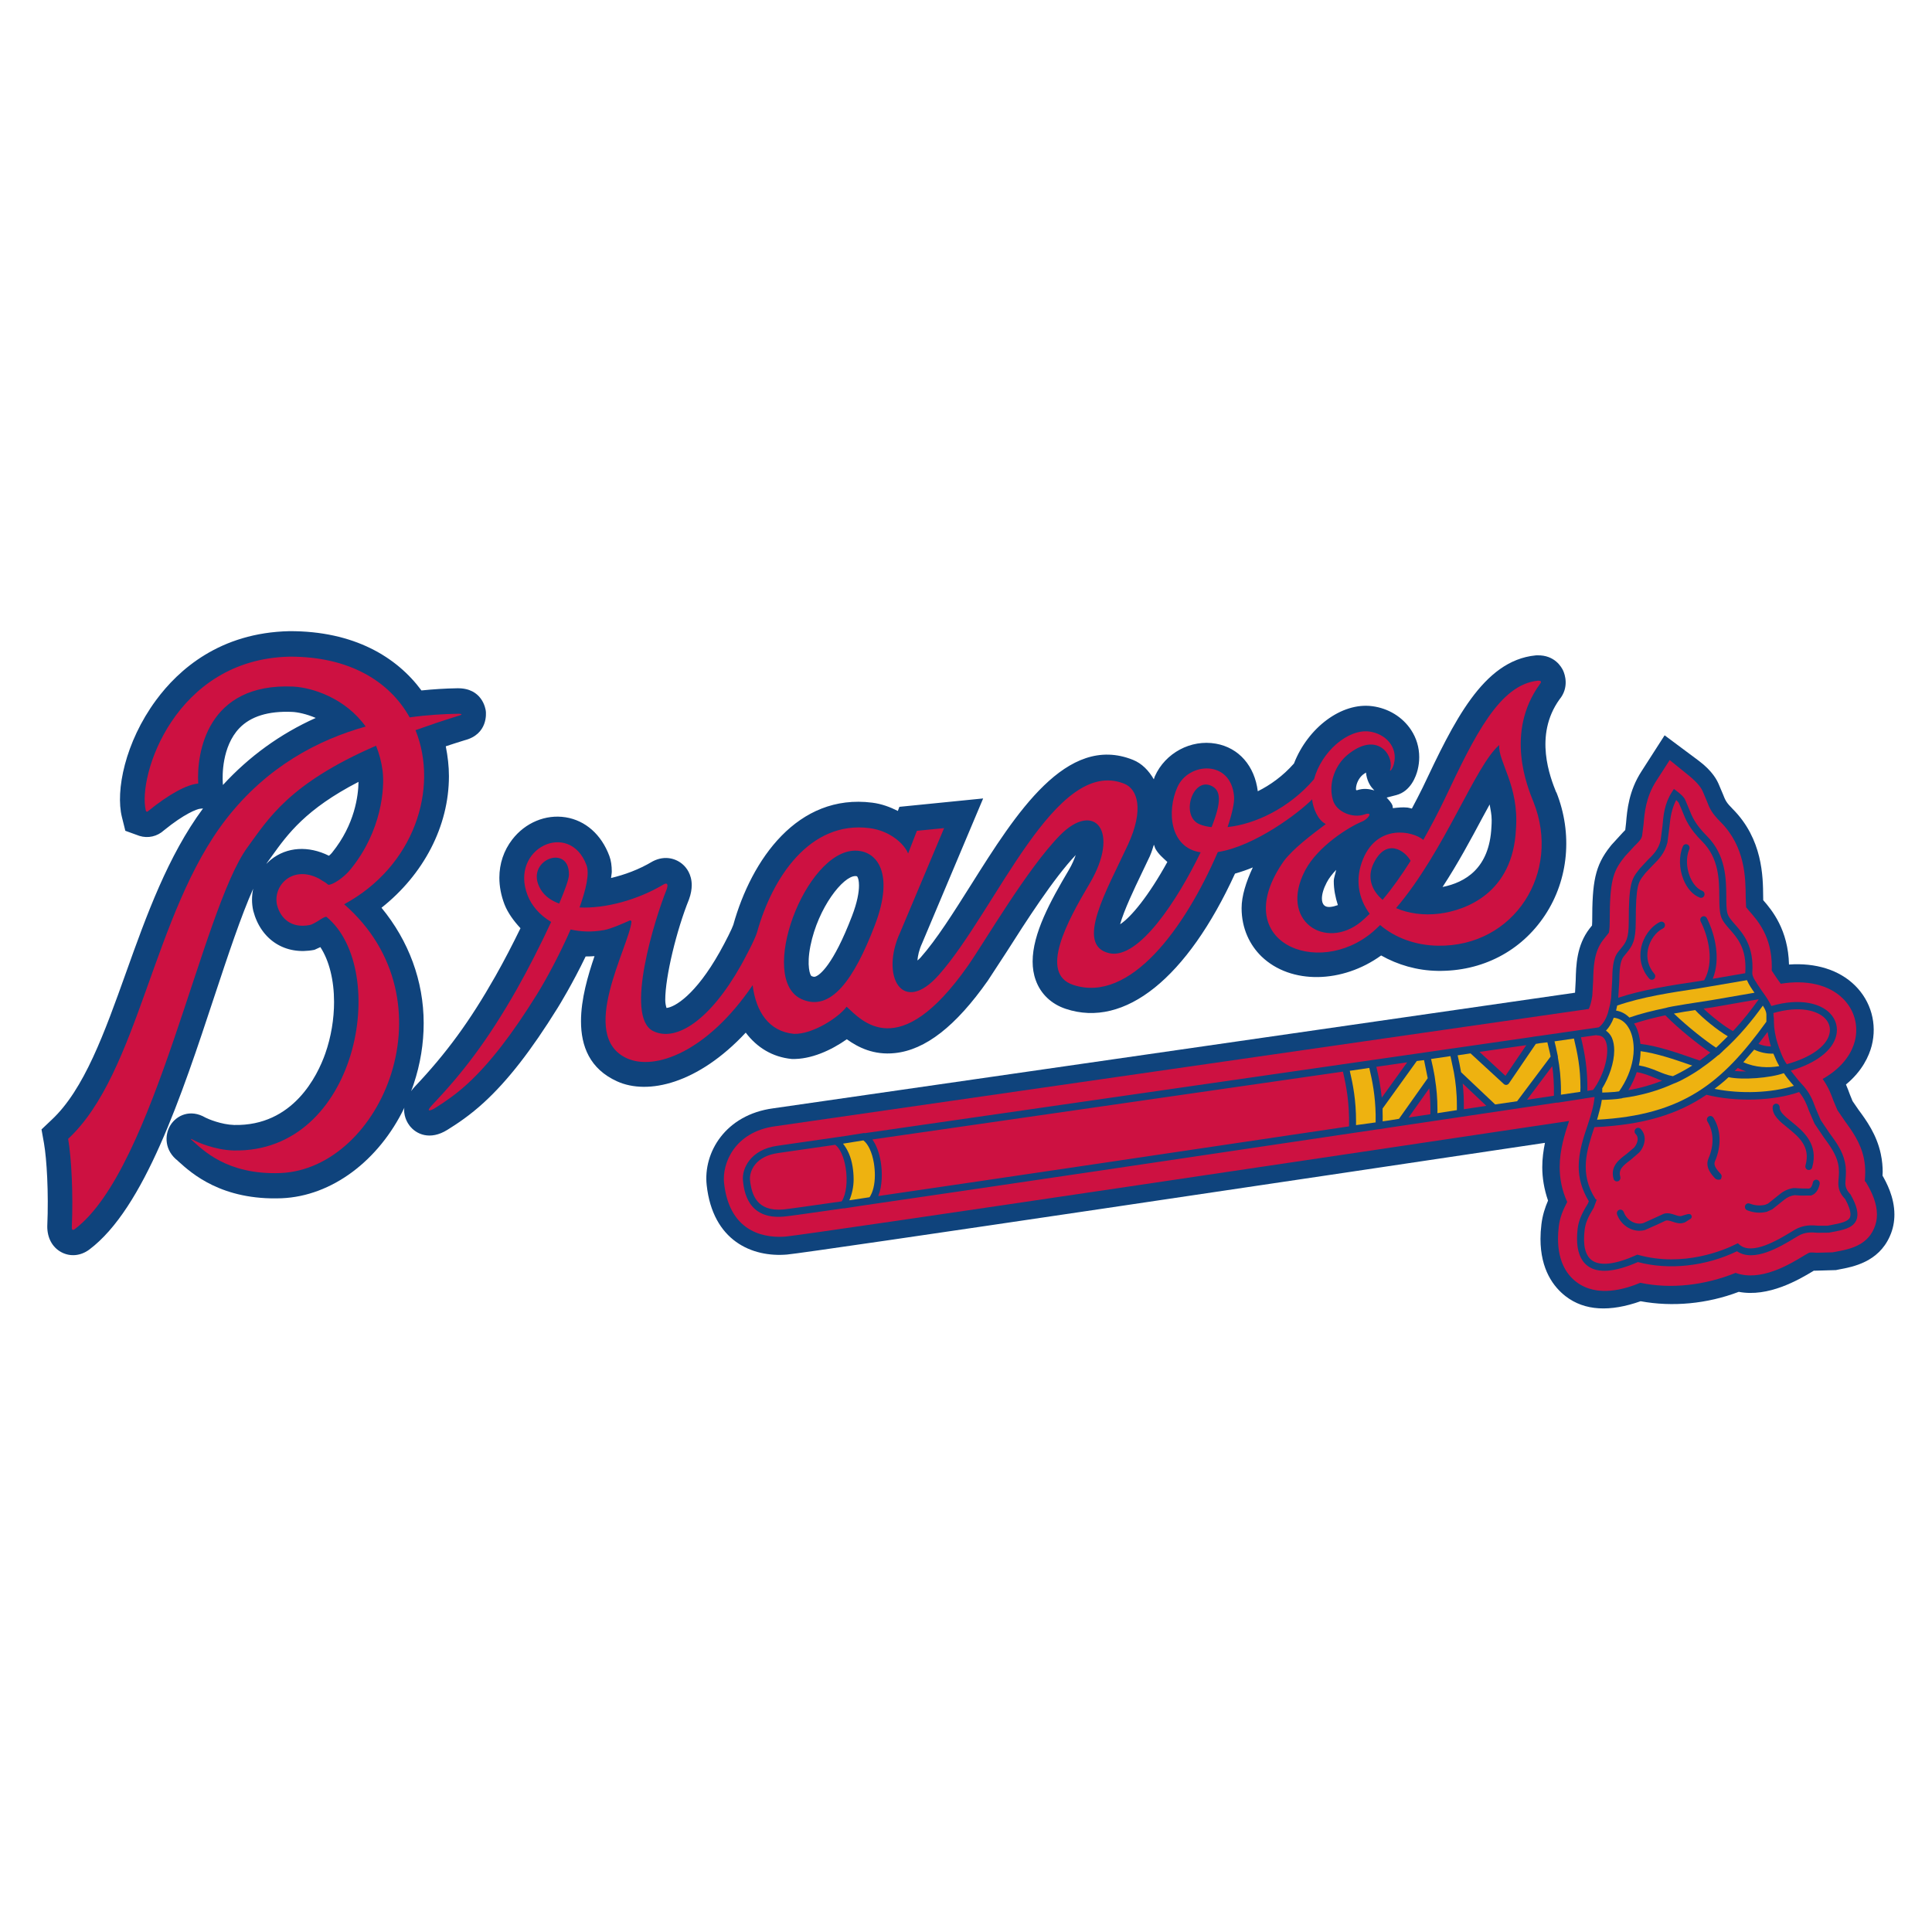 <svg width="512" height="512" viewBox="0 0 512 512" xmlns="http://www.w3.org/2000/svg"><title>atlanta-braves</title><g fill="none" fill-rule="evenodd"><path d="M498.886 311.585c.017-.354.045-.598.045-1 0-1.32-.11-2.95-.51-4.815-1.1-5.14-3.85-8.902-5.88-11.646l-1.59-2.314c0 .017-.71-1.747-.71-1.747-.28-.763-.61-1.667-1.04-2.66 4.35-3.588 6.11-7.562 6.82-10.262 1.48-5.77-.152-11.74-4.4-15.95-4.22-4.18-10.465-6.08-17.517-5.58-.22-9.16-4.454-14.35-6.83-17.05-.016-.45-.016-.92-.016-.92-.045-5.35-.125-15.26-8.07-23.25-1.714-1.72-1.933-2.25-2.61-3.97 0 0-.818-1.92-1.04-2.46-.44-1.07-1.62-3.57-5.413-6.4l-8.984-6.696-6.12 9.53c-3.385 5.228-3.81 10.31-4.095 13.678 0 0-.14 1.33-.214 1.88-.265.29-.735.77-.735.77l-2.896 3.165-.317.396c-4.122 5.154-4.813 9.51-4.813 19.97 0 0-.016.51-.047 1.008-.284.347-.644.806-.644.806-3.46 4.47-3.59 9.85-3.68 13.76 0 0-.175 3.2-.175 3.25-10.022 1.45-208.06 30.004-212.494 30.64-12.7 1.7-18.564 11.74-17.632 20.33 1.61 14.8 12.05 19.215 21.3 18.42 5.86-.504 149.756-21.968 200.85-29.6-.41 2.03-.71 4.16-.71 6.45 0 2.8.473 5.79 1.53 8.852-.805 1.867-1.466 3.905-1.75 6.257-.17 1.388-.25 2.677-.25 3.896 0 8.207 3.51 12.764 6.673 15.205 5.02 3.88 11.757 4.18 19.86 1.313 8.42 1.56 17.658.7 26.01-2.486 7.838 1.49 15.816-3.14 19.78-5.54 0 0 .097-.066.11-.07.17.004.38.004.38.004l5.48-.158.895-.182c3.62-.672 10.34-1.93 13.375-8.75.896-1.98 1.227-3.94 1.227-5.79-.002-4.704-2.203-8.64-3.116-10.25" fill="#0F437C"/><path d="M494.856 313.944l-.33-.598s-.173-.204-.345-.37c.02-.086.02-.205.02-.205.05-.59.1-1.33.1-2.18 0-1.06-.08-2.33-.39-3.78-.89-4.11-3.21-7.26-5.05-9.79l-1.92-2.81-1.04-2.452c-.56-1.577-1.3-3.6-2.88-5.826 5.84-3.305 7.84-7.41 8.52-9.993 1.06-4.09-.11-8.31-3.13-11.296-3.742-3.706-9.71-5.052-16.49-3.943-.312-.427-.6-.844-.91-1.25 0 0-1.23-1.83-1.494-2.246.016-.325.03-.654.03-.97 0-8.02-3.68-12.18-5.93-14.75l-.88-1.05c-.017-.625-.11-2.757-.11-2.757-.033-4.965-.097-13.266-6.66-19.852-2.422-2.42-2.895-3.616-3.664-5.59l-1.07-2.54c-.266-.546-.894-1.9-3.62-4.12l-5.13-4.153-3.603 5.6c-2.72 4.228-3.067 8.4-3.32 11.45l-.39 3.04c-.206.85-.646 1.347-2 2.67l-2.47 2.677-.364.464c-2.91 3.635-3.746 6.295-3.746 16.924 0 2.33-.235 2.91-.235 2.95l-.63.79-.85 1.06c-2.504 3.215-2.58 7.29-2.675 10.89l-.22 3.89c-.25 1.74-.58 2.81-.94 3.55-4.518.65-213.58 30.805-215.54 31.08-10.944 1.47-14.167 10-13.616 15.05 1.51 13.938 11.91 14.558 16.314 14.19 5.98-.52 167.46-24.62 207.62-30.634-1.163 3.522-2.484 7.64-2.484 12.22 0 2.94.53 6.033 1.996 9.245-1.087 2.05-1.952 4.09-2.237 6.486-.14 1.154-.205 2.24-.205 3.24 0 6.294 2.5 9.662 4.8 11.425 5.554 4.29 13.044 1.916 17.01.27 8.135 1.726 17.134.654 25.256-2.626 6.578 2.41 14.258-2.21 18.25-4.65l.916-.534c.426-.26.77-.276 2.298-.15l4.234-.11.96-.18c3.355-.63 7.966-1.504 9.98-6.044.58-1.264.82-2.55.82-3.79 0-2.99-1.34-5.81-2.52-7.89" fill="#CD1141"/><path d="M412.413 209.983c-1.557-3.895-6.01-15.06.867-24.63 2.627-3.193 1.416-6.648.976-7.616-.44-.968-2.25-4.147-6.798-4.068h-.252l-.268.02c-13.99 1.38-21.73 17.75-29.93 35.06-.85 1.77-1.872 3.66-2.848 5.53-.38-.07-.74-.22-1.12-.26-1.35-.15-2.626.01-3.917.15-.045-.23-.033-.44-.094-.67-.3-.83-.96-1.46-1.55-2.13 1.13-.29 2.55-.66 2.55-.66 3.84-1.01 5.24-4.99 5.66-6.67.28-1.13.42-2.26.42-3.39 0-2.558-.728-5.036-2.16-7.21-2.266-3.43-6.01-5.73-10.275-6.29-8.2-1.086-17.107 5.777-20.758 15.186-2.945 3.344-6.315 5.73-9.588 7.356-.833-6.694-4.99-11.525-11.095-12.61-6.64-1.19-13.436 2.463-16.19 8.654-.11.247-.156.53-.267.79-1.335-2.295-3.13-4.2-5.538-5.16-17.61-7.05-31.018 14.244-42.838 33.018-4.727 7.49-9.17 14.564-13.45 19.395-.36.4-.53.49-.82.757.11-1.24.4-2.75 1.26-4.608.09-.22 16.155-38.33 16.155-38.33l-22.197 2.22s-.246.644-.41 1.094c-2.02-1.023-4.218-1.866-6.78-2.196-19.8-2.517-32 15.086-36.83 32.395-.286.904-2 4.35-3.598 7.19-6.43 11.434-11.94 14.62-14.1 14.818-.17-.613-.33-1.212-.33-2.186 0-6.07 2.983-18.418 6.3-26.608.515-1.42.715-2.68.715-3.76 0-2.907-1.45-4.64-2.246-5.37-1.702-1.59-4.73-2.67-8.094-.93-3.76 2.25-7.52 3.564-11.04 4.415.04-.556.195-1.18.195-1.704 0-1.546-.195-2.94-.643-4.14-2.11-5.676-6.336-9.406-11.584-10.246-5.29-.844-10.7 1.414-14.15 5.89-2.26 2.928-3.414 6.42-3.414 10.12 0 2.313.45 4.705 1.364 7.08.88 2.235 2.41 4.344 4.233 6.31-2.03 4.164-4.34 8.65-6.643 12.702-6.744 11.89-12.963 20.41-21.457 29.38-.357.37-.617.73-.885 1.092.23-.616.47-1.23.68-1.866 1.79-5.374 2.65-10.802 2.65-16.146 0-11.19-3.97-21.828-11.177-30.587 11.1-8.79 17.87-21.535 17.87-34.89 0-2.63-.317-5.27-.837-7.9 1.627-.534 3.25-1.07 5.007-1.604 6.18-1.59 5.677-7.143 5.6-7.765-.085-.63-.963-6.103-7.54-6.01-3.26.048-6.42.26-9.515.576-6.53-8.834-17.84-15.77-35-15.71-18.395.4-29.375 10.184-35.36 18.32-8.192 11.133-10.746 23.99-9.023 30.924l.91 3.66 3.733 1.35c2.283.715 4.724.16 6.524-1.49 5.437-4.427 8.74-5.62 9.525-5.7l.802-.08c-9.302 12.59-14.96 28.28-20.4 43.5-5.7 15.93-11.09 30.99-19.733 39.034L11 299.31l.658 3.677c.724 4.147 1.26 13.006.873 21.94-.04 3.123 1.35 5.64 3.71 6.908 2.36 1.274 5.13 1.006 7.4-.67 14.62-10.948 24.49-40.814 33.19-67.168 3.61-10.896 7.07-21.31 10.27-28.484-.41 1.904-.43 3.91.02 5.88 2.048 7.764 8.547 11.84 16.21 10.322l1.57-.718c2.35 3.587 3.628 8.804 3.628 14.533 0 4.464-.76 9.225-2.334 13.7-2.047 5.8-8.483 19.24-24.14 18.9-3.396-.094-6.913-1.59-7.602-1.95-4-2.344-7.63-.62-9.27 1.98-1.686 2.71-1.54 6.84 1.997 9.5-.365-.29.21.22.21.22 3.41 3.08 11.41 10.29 27.28 9.67 13.29-.57 25.718-9.96 32.496-23.996-.02.19-.07.384-.07.558 0 2.07.98 3.598 1.46 4.22 1.75 2.28 5.42 3.943 9.998 1.093 2.57-1.595 6.01-3.862 9.72-7.28 6.3-5.78 12.5-13.754 19.527-25.07.33-.526 3.906-6.333 7.4-13.602.765.008 1.565-.033 2.35-.08-1.75 5.132-3.58 11.362-3.58 17.248 0 6.58 2.297 12.64 9.57 15.93 8.177 3.71 21.48.61 34.087-12.91 2.96 3.92 7.044 6.47 12.18 6.98 5.08.17 10.5-2.32 14.606-5.224 3.03 2.18 7.178 4.255 12.718 3.665 8.11-.832 16.167-7.13 24.66-19.207l4.99-7.643c4.987-7.845 12.463-19.507 18.3-25.637-.424 1.156-.913 2.416-1.873 4.03-4.896 8.25-9.553 16.814-9.553 24.186 0 1.723.253 3.392.834 4.972 1.29 3.61 4.124 6.31 7.948 7.576 15.66 5.216 32.197-8.23 44.85-35.84 1.588-.46 3.164-.987 4.72-1.64-1.81 3.886-2.972 7.577-2.972 10.787 0 5.47 2.236 9.852 5.27 12.802 7.82 7.534 21.527 7.12 31.71-.257 4.376 2.476 9.504 3.996 14.95 4.082 11.787.19 22.17-5.2 28.48-14.76 6.25-9.45 7.37-21.63 3.01-32.57zm-353.38-2.73c-.09-1.52-.285-9.363 4.39-14.274 3.007-3.14 7.706-4.59 13.964-4.32 1.467.06 3.806.54 6.287 1.6-9.44 4.23-17.676 10.23-24.595 17.77l-.05-.796zm11.56 21.678c.084-.11.158-.26.235-.37l1.287-1.78c4.108-5.72 8.922-12.37 22.893-19.58-.047 3.54-.933 11.24-6.984 18.73l-.078.1c-.21.27-.493.5-.77.75-5.4-2.69-11.125-2.39-15.388 1.04-.424.35-.816.73-1.195 1.12zm324.65-9.76c-.518 11.01-6.985 14.68-12.95 15.89 4.06-6.2 7.524-12.66 10.592-18.41.63-1.14 1.26-2.3 1.89-3.46.218 1.34.535 2.61.535 4.15 0 .59-.017 1.21-.066 1.848zm-40.69 20.69c-1.465.52-2.85.74-3.556.12-.473-.4-.677-1.04-.677-1.87 0-1.14.425-2.62 1.258-4.21.597-1.17 1.494-2.304 2.516-3.374-.157 1-.63 2.014-.63 3.023 0 2.146.426 4.253 1.09 6.324zm9.048-31.07l.62.67c-1.4-.38-2.85-.65-4.7-.01l.13-.02c-.08.01-.17-.04-.26-.07-.02-.07-.05-.15-.05-.23 0-1.47.82-2.98 1.796-3.8.36-.29.583-.414.865-.59.186 2 1.07 3.448 1.62 4.06zm-58.84 17.99c.49-1.08.68-1.92 1.03-2.92.18.35.24.76.41 1.07.81 1.46 2.03 2.43 3.16 3.5-4.91 8.9-9.61 14.65-12.52 16.51 1.01-3.67 3.83-9.58 5.57-13.2l2.36-4.95zm-88.55 31.97c-.25.11-.48.217-1.16-.082-.34-.16-1.34-2.653-.28-7.997 2.05-10.212 8.67-18.505 11.91-18.505.41 0 .47.105.52.17.23.348.44 1.11.44 2.34 0 1.73-.43 4.39-1.846 8.07-5.064 13.22-8.6 15.6-9.565 16.008z" fill="#0F437C"/><path d="M406.388 212.533c-1.59-3.965-7.586-18.35 1.653-31.185.52-.645.49-.976-.47-.96-10.18 1.01-16.77 14.558-24.7 31.326-1.68 3.51-3.62 7.206-5.68 10.867-2.81-2.38-12.07-4.25-15.94 5.01-2.25 5.38-1.27 10.5 1.73 14.57-.78.78-1.59 1.53-2.37 2.18-9.41 7.59-21.71-.303-14.76-13.632 3.42-6.54 11.84-11.67 15.06-12.96 1.56-.604 3.24-2.79.69-1.912-3.08 1.08-7.47-.63-8.37-3.835-1.32-4.603.76-9.356 3.81-11.905 7.74-6.437 12.24-.205 11.44 3.5-.44 1.363.54.354.93-1.203 1.12-4.42-2.25-7.96-6.514-8.53-5.68-.735-12.665 5.315-14.665 12.63-6.576 7.707-15.686 11.94-22.91 12.69 1.164-3.46 1.874-6.516 1.717-8.14-.834-9.806-12.084-9.067-15.012-2.448-2.88 6.435-1.983 16.09 6.153 17.28-6.106 12.62-16.41 28.49-24.204 26.736-9.27-2.116-.567-16.845 4.924-28.712 4.373-9.43 2.55-14.805-.978-16.215-18.224-7.29-33.914 33.51-49.114 50.68-9.71 10.953-15.6.24-10.245-11.285l11.636-27.625-7.21.72-2.33 6.007c-.94-2.4-4.65-6.01-10.256-6.725-15.77-2.004-25.725 13.08-29.766 27.57-.552 1.97-3.39 7.197-4.22 8.707-8.274 14.72-17.234 20.45-23.282 17.53-7.832-3.79.584-30.275 3.5-37.47.517-1.45.226-1.92-.704-1.45-6.82 4.1-15.49 6.48-22.35 6.14 1.744-4.82 2.67-9.015 1.86-11.18-4.478-12.077-20.46-4.52-15.63 7.94 1.03 2.7 3.194 5.27 6.252 7.08-2.7 5.846-6.137 12.606-9.1 17.83-7.796 13.73-14.513 22.333-22.42 30.68-1.974 2.087-.255 1.433.657.876 2.74-1.716 5.637-3.7 8.74-6.54 5.964-5.492 11.93-13.298 18.366-23.675 2.486-3.994 6.07-10.67 8.918-17.17 2.607.596 5.56.75 8.88.15 1.86-.33 5.348-1.89 6.75-2.52.385-.18.5.31.5.31-.705 6.73-14.324 30.25-1.19 36.208 7.337 3.32 21.19-1.61 33.294-19.38.87 7.04 4.322 12.26 10.94 12.89 4.91.166 11.86-4.32 13.964-7.2 3.954 3.605 13.81 15.27 32.13-10.81 4.394-6.266 15.715-25.764 24.42-34.615 9.142-9.287 16.082-1.05 7.835 12.815-5.98 10.094-13.44 23.81-4.33 26.84 15.03 4.986 29.586-14.98 38.317-35.21 9.883-1.53 21.75-10.626 24.99-13.96.235 2.32 1.51 5.5 3.635 6.54-4.17 3.135-8.598 6.503-11.08 9.74-15.11 21.45 8.95 31.35 23.6 18.763.643-.54 1.242-1.152 1.872-1.743 3.84 3.295 9.27 5.39 15.298 5.48 20.32.33 32.75-19.476 25.356-38.053zm-263.074 23.22c-4.705-7.734 7.71-12.495 7.455-3.84-.04 1.118-1.04 3.928-2.58 7.54-2.12-.773-3.83-1.976-4.88-3.7zm88.526 9.442c-5.528 14.432-11.674 23.04-19.372 19.608-11.88-5.278.916-39.383 14.198-39.374 5.812 0 10.43 6.05 5.174 19.76zm88.88-37.07c3.006 1.15 3.006 4.4.36 11.08-1.15-.133-2.217-.362-3.146-.747-5.1-2.08-2.048-12.165 2.785-10.332zm43.305 20.665c3.367-6.885 8.324-3.36 9.804-.653-2.38 3.753-4.87 7.302-7.43 10.324-2.95-2.51-4.17-5.98-2.38-9.67zm37.72-9.105c-.79 17.195-13.504 21.56-20.238 22.435-4.31.552-8.34-.072-11.535-1.463 12.95-15.194 20.96-37.777 27.35-43.215-.425 4.272 5.287 10.714 4.422 22.243z" fill="#CD1141"/><path d="M110.147 193.49c3.447-1.235 7.097-2.477 11.168-3.737.93-.235 1.65-.622 0-.598-3.768.056-8.11.315-12.753.96-5.23-9.387-15.78-16.147-31.827-16.092-30.29.653-40.387 31.553-38.08 40.838.04.16.275.38.514.16 5.65-4.6 10.39-7.13 13.36-7.37-.47-8.17 2.36-26.72 25.14-25.7 5.11.24 13.83 3.06 19.24 10.59-12.63 3.54-26.13 10.59-36.95 24.49-19.48 25.05-23.05 67.25-41.9 84.78.88 5.08 1.36 14.59.97 23.44-.02.95.492.69.78.48 21.26-15.944 33.6-84.574 45.8-101.216 5.484-7.493 11.005-16.894 34.05-26.89.807 2 1.418 4.196 1.74 6.673.57 4.56-.234 15.86-8.39 25.95-1.86 2.4-5.076 4.39-6.01 4.22-1.194-.977-1.046-.67-2.374-1.582-7.06-3.77-12.39 1.79-11.197 6.987.915 3.495 3.762 6.224 8.64 5.27 1.493-.296 4.003-2.54 4.49-2.14 16.9 13.985 8.37 62.606-24.684 61.884-5.01-.136-9.79-2.29-10.617-2.78-.804-.49-.82-.245-.296.15 2.68 2.33 9.07 9.163 23.422 8.61 26.765-1.16 45.92-45.87 16.82-71.23 18.607-10.057 25.13-30.67 18.918-46.125" fill="#CD1141"/><path d="M490.45 316.597c-1.543-1.645-1.48-2.582-1.34-4.257.08-1.142.208-2.558-.203-4.405-.63-2.992-2.425-5.408-4.14-7.753l-2.264-3.36-1.385-3.242c-.738-2.02-1.493-4.123-3.918-6.608l-.583-.653-2.043-2.58c6.624-1.96 11.014-5.26 12.02-9.18.584-2.25-.06-4.48-1.746-6.15-2.408-2.4-7.713-4.05-15.422-1.81-.016-.04-.047-.07-.047-.1-.62-1.3-1.53-2.62-2.47-3.91-.1-.14-.21-.3-.3-.44-.54-.78-1.26-1.88-1.76-2.74-.29-.61-.51-1.17-.47-1.61.48-7.05-2.43-10.37-4.57-12.8-.95-1.07-1.76-2-2.02-2.96-.29-1.06-.29-2.58-.3-4.35-.03-4.67-.08-11.07-5.12-16.11-3.165-3.19-3.95-5.14-4.83-7.39l-.947-2.23c-.33-.82-1.65-1.88-2.2-2.29l-.79-.58-.533.825c-1.983 3.09-2.25 6.223-2.487 8.96l-.506 3.87c-.58 2.41-1.967 3.77-3.448 5.21l-2 2.157-.41.52c-1.84 2.312-2.58 3.642-2.58 13.58 0 4.65-.76 5.54-2.08 7.152l-.756.935c-1.42 1.816-1.5 4.686-1.56 7.716l-.287 4.55c-.078.59-.174 1.138-.27 1.64l-.536 2.124c-.013.02-.013.02-.013.028v.024c-.596 1.88-1.35 2.94-2.217 3.705-.09.07-.19.14-.264.18-.58.085-6.404.92-15.83 2.28l-1.573.204c-.034 0-.034.036-.05.036-5.93.85-13.14 1.9-21.21 3.06-.015 0-.015-.005-.015-.005l-4.25.62c-45.477 6.56-115.52 16.65-151.51 21.836-.078 0-.14-.047-.22-.04l-4.64.746c-11.34 1.64-18.257 2.63-18.257 2.63-7.33.985-9.533 6.2-9.206 9.26.278 2.56 1.12 10.36 10.814 9.52 1.02-.08 6.806-.89 15.834-2.192.05 0 .085.025.136.025l4.81-.745c31.27-4.534 91.326-13.465 136.68-20.225l.424-.04 2.438-.384c18.6-2.78 34.51-5.15 44.566-6.65.076.016.156.03.22.016l7.033-1.09c.015 0 .015-.014.032-.022 1.1-.166 2.03-.293 2.705-.4-.22 2.296-.925 4.73-1.793 7.323-1.18 3.47-2.423 7.216-2.423 11.166 0 2.93.77 5.98 2.69 9.153-.095.196-.253.622-.253.622-1.73 2.8-2.47 4.6-2.72 6.67-.11.936-.155 1.82-.155 2.644 0 3.33.928 5.747 2.753 7.147 2.69 2.08 7.205 1.735 13.373-.97 8.294 2.2 18.02 1.115 26.265-2.866 4.406 3.03 11.41-1.154 15.25-3.485l.943-.565c1.886-1.12 3.586-.97 5.24-.847l2.894-.027.98-.186c2.77-.52 5.368-.997 6.297-3.084.71-1.594.234-3.767-1.497-6.828zm-267.395 1.778c-8.85 1.275-14.493 2.06-15.48 2.148-6.99.598-8.39-3.864-8.82-7.83-.015-.118-.015-.243-.015-.378 0-1.897 1.303-5.93 7.617-6.768l15-2.165c1.24.937 2.29 3.21 2.753 6.085.577 3.574.146 7.06-1.055 8.908zM357.51 298.5c-42.143 6.276-94.334 14.028-124.762 18.466 1.103-2.707 1.107-6.345.665-9.025-.4-2.5-1.203-4.54-2.23-5.97l124.707-17.98c.926 3.95 1.745 8.38 1.62 14.51zm8.67-7.612c-.314-3.07-.85-5.713-1.43-8.174l8.164-1.18-6.735 9.354zm7.113 5.258l5.478-7.726c.22 2.07.35 4.31.3 6.862-1.89.283-3.81.563-5.77.864zm14.635-2.19c.045-2.532-.08-4.767-.298-6.82l6.278 5.93c-1.935.287-3.934.594-5.98.89zm11.032-8.85c-.93-.86-4.737-4.37-6.876-6.343l12.4-1.786c-1.717 2.51-4.802 7.067-5.524 8.13zm12.84 5.286c-2.124.324-4.516.67-7.128 1.064l6.69-8.914c.312 2.224.5 4.79.437 7.85zm71.773-20.59c.896.896 1.37 1.974 1.37 3.138 0 .37-.048.755-.142 1.134-.84 3.304-5.08 6.232-11.28 7.948-.53-.724-1.04-1.724-1.46-2.754-.19-.45-.34-.896-.47-1.307 0-.04-.05-.06-.06-.1-.39-1.07-.67-2.04-.83-2.65-.27-1.12-.44-2.16-.53-3.08-.06-.83-.076-1.61-.076-2.26 0 0-.033-.27-.094-.63v-.55c0-.08-.034-.15-.048-.22 6.94-2.002 11.596-.68 13.64 1.35zm-15.137 3.666c.078.606.188 1.213.346 1.85 0 .014.016.03.016.045v.04c.017.025.017.048.017.062.14.608.313 1.23.503 1.858-1.197-.025-2.298-.26-3.304-.686.8-1.02 1.602-2.074 2.422-3.17zm-2.33-8.68c-1.92 2.716-4.186 5.636-6.846 8.478-2.092-1.126-5.523-3.794-7.79-5.965.77-.11 1.543-.22 2.314-.34l12.322-2.16zm-3.337 19.153c-1.11.01-2.14-.03-3.06-.12.27-.27.55-.53.83-.81.71.37 1.44.69 2.22.94zm-28.05-7.31c-.17-1.77-.58-3.36-1.18-4.58-.14-.29-.33-.52-.5-.8 2.64-.87 5.43-1.58 8.29-2.18 3.63 3.69 8.84 7.81 11.91 9.87-.9.73-1.83 1.43-2.79 2.12l-2.36-.81c-3.83-1.34-8.97-3.09-13.38-3.61zm5.77 9.78c-2.77 1.08-5.75 1.95-8.96 2.5.99-1.63 1.714-3.22 2.22-4.78 1.65.25 3.254.87 4.8 1.52.63.277 1.27.528 1.932.766zm-11.37-26.32c.06-2.7.11-5.26 1.15-6.57l.72-.89c1.63-1.98 2.5-3.263 2.5-8.39 0-9.65.72-10.56 2.17-12.36l.424-.55 1.84-1.95c1.51-1.49 3.24-3.182 3.964-6.132l.536-4.164c.206-2.32.566-4.705 1.78-7.066.344.314.63.612.69.754.032.056.93 2.18.93 2.18.93 2.344 1.792 4.556 5.254 8.018 4.487 4.5 4.518 10.19 4.55 14.76.018 1.9.034 3.536.364 4.827.347 1.42 1.37 2.55 2.438 3.76 1.86 2.106 4.13 4.686 4.13 9.966 0 .44 0 .914-.047 1.41v.22l-8.623 1.48c2.16-5.24.63-11.756-1.56-16.075-.232-.47-.784-.644-1.255-.39-.444.234-.616.82-.38 1.282 2.156 4.274 3.633 10.837.93 15.574l-1.544.26c-7.27 1.076-14.73 2.226-21.23 4.366l.27-4.295zm-6.94 28.76c-.41.06-.93.13-1.51.24.08-5.8-.69-9.96-1.7-14.19l4.07-.58c.06.01.11.07.17.07 1.12 0 1.827.45 2.267 1.42 1.306 2.86-.3 9.09-3.305 13.05zm68.07 33.79c-.537 1.16-2.66 1.56-4.94 2l-.99.19h-2.39c-1.767-.15-3.94-.31-6.317 1.08l-.96.58c-3.35 2.03-10.306 6.25-13.643 3.387l-.46-.4-.55.26c-3.01 1.51-13.79 6.15-25.78 2.84l-.314-.08-.3.134c-5.584 2.5-9.66 2.96-11.816 1.307-1.72-1.33-2.33-4.022-1.842-8.026.21-1.756.867-3.346 2.426-5.88l.77-2.086-.31-.173c-4.39-6.782-2.313-13.022-.3-19.06 13.03-.59 22.158-3.45 29.697-8.59 7.76 1.958 17.86 1.65 24.55-.724 1.4 1.74 2.015 3.28 2.58 4.87l1.51 3.51 2.428 3.59c1.59 2.18 3.244 4.423 3.81 7.003.173.84.234 1.575.234 2.25 0 .567-.045 1.1-.08 1.58-.045.46-.08.915-.08 1.365 0 1.32.3 2.66 1.81 4.2.915 1.68 1.404 3.065 1.404 4.06-.008.32-.05.585-.15.82z" fill="#0F437C"/><path d="M441.15 244.786c.203.48.015 1.047-.472 1.274-1.89.92-3.494 3.163-3.965 5.588-.458 2.344.142 4.617 1.698 6.412.35.393.32.99-.06 1.352-.37.348-.96.315-1.3-.086-1.96-2.242-2.72-5.106-2.15-8.065.6-3.02 2.57-5.74 5.01-6.93.47-.22 1.024-.01 1.26.46" fill="#0F437C"/><path d="M470.75 292.48c.503.032.896.47.882.998-.064 1.197 1.43 2.4 3.163 3.807 3.036 2.472 7.205 5.854 5.46 12.086-.14.51-.66.79-1.15.66-.503-.15-.77-.68-.63-1.19 1.4-4.98-1.762-7.56-4.83-10.04-2.046-1.66-3.98-3.24-3.873-5.42.033-.52.458-.92.978-.89" fill="#0F437C"/><path d="M480.44 313.346c-.28 1.258-.69 1.543-1.022 1.637l-1.92-.03-2.092-.113c-1.307.15-2.612.718-3.62 1.534l-3.242 2.59-.754.316c-1.37.313-2.723.212-4.125-.324-.487-.182-1.006.064-1.195.56-.173.494.078 1.044.565 1.226 1.747.678 3.43.804 5.162.4l1.462-.65 3.27-2.612c.74-.608 1.73-1.03 2.67-1.144l1.62.105 2.72-.02c1.73-.52 2.15-2.41 2.29-3.03.11-.51-.207-1.02-.69-1.14-.5-.11-1.007.21-1.12.71z" fill="#0F437C"/><path d="M454.066 296.185c2.032 3.265 2.173 7.482.426 11.557-.38.858.016 1.754 1.368 3.202 0 0 .473.434.393.857-.078.42-.11.78-.534.82-.3.03-.79.06-1.2-.34-.88-.95-2.76-2.93-1.75-5.29 1.52-3.487 1.41-7.05-.27-9.765-.29-.44-.16-1.04.27-1.33.46-.282 1.02-.147 1.29.31" fill="#0F437C"/><path d="M434.76 299.145c1.794 1.825 1.196 4.532-.346 6.27l-2.28 1.967c-2.063 1.526-3.29 2.566-2.74 4.485.14.52-.142 1.04-.63 1.187-.504.14-1.007-.14-1.15-.65-.944-3.322 1.48-5.124 3.414-6.573l2.03-1.71c.52-.59 1.605-2.38.392-3.61-.362-.37-.362-.97 0-1.34.364-.39.947-.39 1.31-.02" fill="#0F437C"/><path d="M430.306 321.2c.818 2.22 3.1 3.51 5.176 2.935l2.645-1.195 2.77-1.267c1.1-.347 2.09-.016 2.975.285.708.235 1.305.44 1.808.266l.772-.244-.033.033c.03-.033 1.27-.487 1.6-.174.88.83-.41 1.43-.04 1.18l-1.47.93-.22.06c-1.1.41-2.125.06-3.02-.24-.71-.24-1.325-.44-1.86-.28l-2.44 1.13s-3.02 1.35-3.036 1.35c-2.99.82-6.23-.98-7.38-4.1-.19-.5.045-1.05.534-1.24.49-.183 1.02.053 1.197.55" fill="#0F437C"/><path d="M447.206 223.8c.473.22.678.788.473 1.266-.89 2.055-.81 4.847.18 7.288.77 1.872 1.95 3.227 3.27 3.738.47.18.72.73.53 1.228-.17.495-.71.738-1.18.566-1.83-.707-3.37-2.408-4.34-4.783-1.18-2.92-1.248-6.287-.16-8.798.2-.497.74-.718 1.21-.505" fill="#0F437C"/><path d="M452.384 261.556c.03 0 .045 0 .062-.008 3.337-.567 9.585-1.637 10.497-1.794.033.06.078.133.11.196.44 1.015 1.134 2.054 1.905 3.133-2.297.384-11.44 1.974-11.44 1.974-2.187.323-4.376.67-6.58 1.023-3.18.512-4.893.827-5.52 1.04-3.322.693-6.58 1.48-9.617 2.54-1-1.006-2.2-1.636-3.53-1.847.11-.434.21-.868.3-1.33 6.53-2.28 14.27-3.454 21.8-4.58 0 0 .82-.136 2.03-.347" fill="#EEB210"/><path d="M475.373 287.75c-5.916 1.887-14.083 2.203-20.992.81.19-.142.41-.324.6-.482.27-.212.54-.407.81-.622.82-.66 1.64-1.352 2.3-1.99 3.65.787 11 .235 14.64-1.07.73 1.078 1.58 2.164 2.55 3.234l.11.12" fill="#EEB210"/><path d="M408.15 276.45c.644-.08 1.384-.165 1.918-.228.127.567.44 1.907.678 2.856.06.293.11.614.188.913-.66.86-8.466 11.28-8.89 11.85-.615.1-5.1.76-5.81.85-.58-.54-8.418-7.96-9.032-8.54-.268-1.55-.58-3.03-.912-4.48 1.102-.17 2.864-.43 3.416-.51l8.812 8.11c.174.18.442.26.71.24.268-.033.503-.19.66-.41 0 0 6.735-9.906 7.114-10.456" fill="#EEB210"/><path d="M384.387 279.882l.896 4.22c.473 2.634.804 5.476.804 8.913v1.18c-1.023.156-3.823.59-5.16.803 0-.305.015-.638.015-.937 0-3.05-.252-5.65-.642-8.07-.033-.38-.142-1.03-.285-1.75-.11-.51-.206-1.01-.3-1.5-.172-.77-.328-1.51-.47-2.1.457-.07 1.102-.16 1.795-.26" fill="#EEB210"/><path d="M357.73 283.768c1.274-.19 4.044-.59 5.145-.755.835 3.51 1.59 7.373 1.684 12.378v2.06c-1.03.14-3.88.54-5.2.72 0-.33.01-.67.01-.99 0-5.56-.79-9.69-1.66-13.4" fill="#EEB210"/><path d="M366.416 297.17c.017-.86.017-1.693-.014-2.495v-.905c.346-.472 8.623-11.97 9.063-12.59.426-.054 1.164-.14 1.92-.236.22 1.04.834 4.076.977 4.794-.487.716-7.193 10.174-7.617 10.764-.347.055-1.528.243-2.69.433-.536.076-1.072.156-1.64.234" fill="#EEB210"/><path d="M413.657 290.118c0-.29.016-.59.016-.873 0-3.62-.348-6.517-.818-9.017.016-.086.016-.166 0-.26-.41-2.02-.694-3.218-.896-3.998 1.27-.188 4.05-.59 5.15-.746.94 3.934 1.73 7.774 1.73 13 0 .362-.02.738-.04 1.125-1.43.21-3.148.47-5.16.76" fill="#EEB210"/><path d="M462.567 280.81c.11-.128.218-.26.345-.392.694-.787 1.56-1.794 1.968-2.252 1.527.724 3.24 1.125 5.082 1.055.22.56.47 1.11.724 1.68.205.45.426.88.66 1.29.034.06.08.14.112.21.032.04.047.1.063.14-2.78.5-6.35.42-9.53-1.05.08-.093.3-.345.59-.66" fill="#EEB210"/><path d="M443.29 285.183c-1.31-.212-2.628-.73-4.03-1.32-1.558-.654-3.195-1.223-4.94-1.522.298-1.32.44-2.57.456-3.77 4.17.55 9.05 2.21 12.715 3.49l.98.32c-1.6 1.01-3.3 1.94-5.08 2.79-.02.01-.06.03-.09.03" fill="#EEB210"/><path d="M454.76 277.638c-2.582-1.668-7.43-5.453-11.156-9.033.976-.18 1.95-.346 2.927-.512.81-.133 1.69-.268 2.71-.415 1.97 2.132 5.87 5.32 8.64 6.948l-2.56 2.517s-.2.182-.41.384c-.05.033-.09.072-.14.11" fill="#EEB210"/><path d="M427.68 269.708c1.304.14 2.485.755 3.38 1.872l.048.06c.282.373.55.79.787 1.26.66 1.362 1.038 3.1 1.054 5.06v.16c0 .762-.08 1.547-.21 2.374 0 .102-.03.205-.05.3-.47 2.658-1.61 5.562-3.61 8.424-.39.047-.8.12-1.21.158-.07 0-.13.008-.21.008-.99.094-2.018.127-3.05.157v-1.06l-.038.01c1.855-3 3.21-6.85 3.21-10.12 0-1.25-.19-2.42-.63-3.39-.38-.8-.913-1.41-1.56-1.84.854-.89 1.53-2 2.067-3.43" fill="#EEB210"/><path d="M423.776 294.76c.315-1.084.566-2.164.71-3.226v-.053c1.305-.03 3.807-.12 5.366-.42.045 0 .077-.06.126-.07 5.068-.66 9.597-2.01 13.642-3.86 1.275-.37 5.32-2.6 7.523-4.25 0 0 0-.01.016-.02 1.46-1.012 2.85-2.1 4.15-3.21.06-.04.14-.04.19-.085l1.04-.97.07-.092c4.31-3.87 7.76-8.103 10.56-12 .3.46.59.96.77 1.497.09.276.17.55.17.804v1.934l-.08.128c-11.66 16.14-22 24.638-44.8 25.867.18-.61.37-1.26.53-1.946" fill="#EEB210"/><path d="M228.834 302.235c1.236.937 2.285 3.163 2.758 6.02.17 1.077.256 2.163.256 3.178 0 2.447-.524 4.557-1.408 5.846-.618.1-3.494.54-5.346.81.696-1.67 1.126-3.57 1.126-5.53 0-1.21-.11-2.39-.28-3.43-.426-2.67-1.382-4.605-2.53-6.05 1.813-.28 4.788-.76 5.424-.866" fill="#EEB210"/></g></svg>